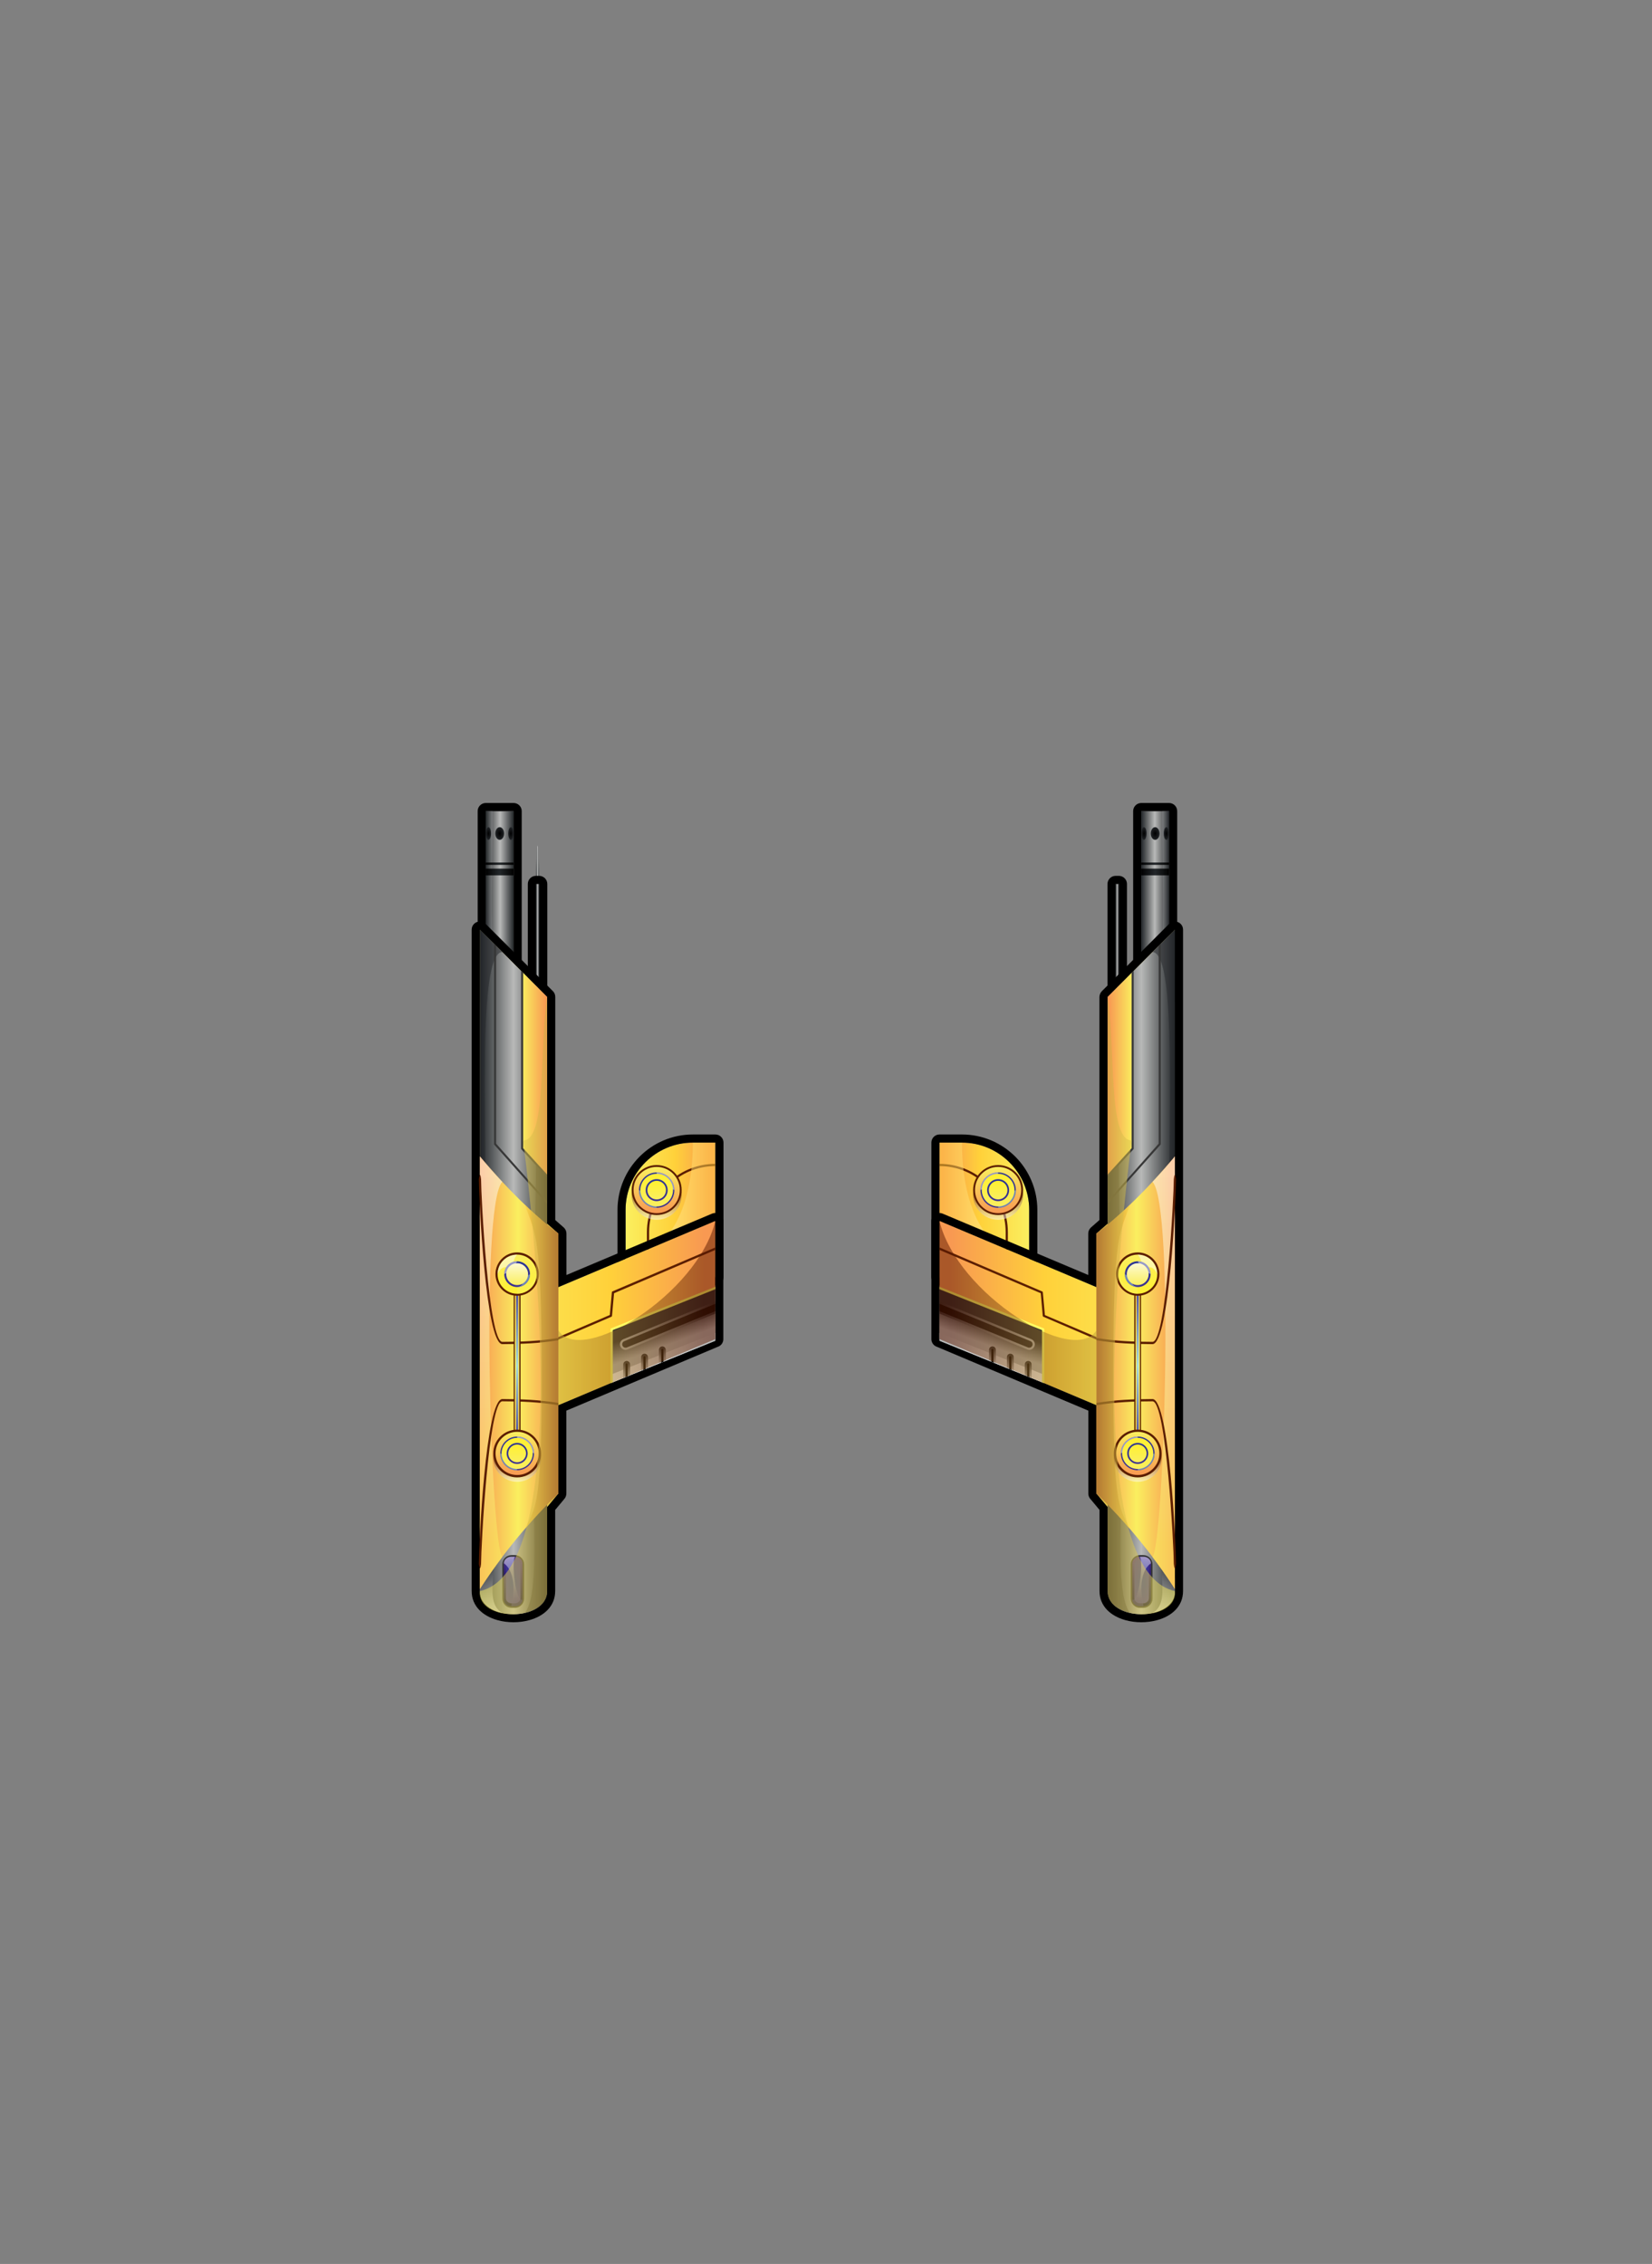 <svg width="270" height="370" viewBox="0 0 270 370" fill="none" xmlns="http://www.w3.org/2000/svg">
<rect x="0" y="0" width="270" height="370" fill="#808080" stroke="none"/>
<g clip-path="url(#clip0)">
<g clip-path="url(#clip1)">
<path fill-rule="evenodd" clip-rule="evenodd" d="M79.399 132.563C80.908 132.563 82.417 132.563 83.94 132.563C83.94 142.684 83.94 152.804 83.94 162.925C82.431 162.925 80.922 162.925 79.399 162.925C79.399 152.804 79.399 142.684 79.399 132.563Z" fill="url(#paint0_linear)"/>
<path fill-rule="evenodd" clip-rule="evenodd" d="M79.399 131.234H83.94C84.674 131.234 85.269 131.829 85.269 132.563V162.925C85.269 163.658 84.674 164.254 83.94 164.254H79.399C78.665 164.254 78.07 163.658 78.07 162.925V132.563C78.07 131.829 78.665 131.234 79.399 131.234ZM79.399 132.563C80.908 132.563 82.417 132.563 83.94 132.563C83.94 142.684 83.94 152.804 83.94 162.925C82.431 162.925 80.922 162.925 79.399 162.925C79.399 152.804 79.399 142.684 79.399 132.563Z" fill="black"/>
<path opacity="0.5" fill-rule="evenodd" clip-rule="evenodd" d="M79.399 132.563C80.908 132.563 78.984 132.563 80.493 132.563C80.493 142.684 79.731 162.371 81.988 162.925C80.479 162.925 80.908 162.925 79.399 162.925C79.399 152.804 79.399 142.684 79.399 132.563Z" fill="url(#paint1_linear)"/>
<path d="M87.858 181.117C88.064 181.117 88.232 171.509 88.232 159.657C88.232 147.806 88.064 138.198 87.858 138.198C87.651 138.198 87.484 147.806 87.484 159.657C87.484 171.509 87.651 181.117 87.858 181.117Z" fill="url(#paint2_linear)"/>
<path fill-rule="evenodd" clip-rule="evenodd" d="M87.595 143.141H88.121C88.855 143.141 89.45 143.736 89.45 144.47V174.831C89.45 175.565 88.855 176.16 88.121 176.16H87.595C86.861 176.16 86.266 175.565 86.266 174.831V144.47C86.266 143.736 86.861 143.141 87.595 143.141ZM87.595 144.47C87.775 144.47 87.941 144.47 88.121 144.47C88.121 154.59 88.121 164.711 88.121 174.831C87.941 174.831 87.775 174.831 87.595 174.831C87.595 164.711 87.595 154.59 87.595 144.47Z" fill="black"/>
<path fill-rule="evenodd" clip-rule="evenodd" d="M81.669 135.18C82.071 135.18 82.389 135.651 82.389 136.218C82.389 136.8 82.071 137.257 81.669 137.257C81.268 137.257 80.949 136.786 80.949 136.218C80.949 135.651 81.268 135.18 81.669 135.18Z" fill="url(#paint3_radial)"/>
<path fill-rule="evenodd" clip-rule="evenodd" d="M83.497 135.18C83.732 135.18 83.926 135.651 83.926 136.218C83.926 136.8 83.732 137.257 83.497 137.257C83.261 137.257 83.068 136.786 83.068 136.218C83.068 135.651 83.261 135.18 83.497 135.18Z" fill="url(#paint4_radial)"/>
<path fill-rule="evenodd" clip-rule="evenodd" d="M79.828 135.18C80.063 135.18 80.257 135.651 80.257 136.218C80.257 136.8 80.063 137.257 79.828 137.257C79.593 137.257 79.399 136.786 79.399 136.218C79.399 135.651 79.593 135.18 79.828 135.18Z" fill="url(#paint5_radial)"/>
<path d="M83.94 140.967H79.399V141.341H83.94V140.967Z" fill="url(#paint6_linear)"/>
<path d="M83.94 141.964H79.399V143.057H83.94V141.964Z" fill="url(#paint7_linear)"/>
<path fill-rule="evenodd" clip-rule="evenodd" d="M116.904 186.738C115.686 186.738 114.467 186.738 113.235 186.738C107.185 186.738 102.243 191.68 102.243 197.73C102.243 201.399 102.243 205.054 102.243 208.723C107.13 208.723 112.017 208.723 116.904 208.723C116.904 201.399 116.904 194.062 116.904 186.738Z" fill="url(#paint8_linear)"/>
<path fill-rule="evenodd" clip-rule="evenodd" d="M116.904 186.738C115.686 186.738 114.467 186.738 113.235 186.738C107.185 186.738 102.242 191.68 102.242 197.73C102.242 201.399 102.242 205.054 102.242 208.723C107.13 208.723 112.017 208.723 116.904 208.723C116.904 201.399 116.904 194.062 116.904 186.738ZM113.249 185.409H116.918C117.652 185.409 118.247 186.004 118.247 186.738V208.723C118.247 209.457 117.652 210.052 116.918 210.052H102.256C101.523 210.052 100.927 209.457 100.927 208.723V197.73C100.927 194.338 102.312 191.251 104.541 189.022C106.77 186.793 109.843 185.409 113.249 185.409Z" fill="black"/>
<path fill-rule="evenodd" clip-rule="evenodd" d="M116.904 190.213V190.573C110.951 190.573 106.091 195.432 106.091 201.385V205.248C106.091 205.345 106.008 205.428 105.911 205.428C105.815 205.428 105.731 205.345 105.731 205.248V201.385C105.731 195.238 110.757 190.213 116.904 190.213Z" fill="#5B1E00"/>
<path opacity="0.5" fill-rule="evenodd" clip-rule="evenodd" d="M116.904 186.738C115.686 186.738 114.467 186.738 113.235 186.738C113.235 199.558 107.739 205.58 102.242 205.58C102.242 206.633 102.242 207.671 102.242 208.723C107.13 208.723 112.017 208.723 116.904 208.723C116.904 201.399 116.904 194.062 116.904 186.738Z" fill="url(#paint9_linear)"/>
<path fill-rule="evenodd" clip-rule="evenodd" d="M78.43 151.932C82.098 155.601 85.753 159.256 89.422 162.925C89.422 175.274 89.422 187.638 89.422 199.987C90.031 200.527 90.641 201.067 91.25 201.593C91.25 204.514 91.25 207.435 91.25 210.357C99.806 206.757 108.348 203.144 116.904 199.544C116.904 205.982 116.904 212.406 116.904 218.844C108.348 222.443 99.806 226.057 91.25 229.656C91.25 234.474 91.25 239.278 91.25 244.096C90.641 244.83 90.031 245.564 89.422 246.298C89.422 250.866 89.422 255.435 89.422 260.018C89.422 265.071 78.43 265.071 78.43 260.018C78.43 223.994 78.43 187.956 78.43 151.932Z" fill="url(#paint10_linear)"/>
<path fill-rule="evenodd" clip-rule="evenodd" d="M79.371 150.991L90.364 161.983C90.627 162.246 90.751 162.579 90.751 162.925V199.392L92.136 200.61C92.427 200.873 92.579 201.233 92.579 201.607V208.377L116.392 198.339C117.07 198.063 117.846 198.367 118.122 199.046C118.192 199.212 118.219 199.392 118.219 199.558V218.857C118.219 219.453 117.832 219.951 117.292 220.117L92.565 230.542V244.096C92.565 244.456 92.413 244.789 92.177 245.038L90.738 246.768V260.018C90.738 262.537 88.882 264.13 86.515 264.78C85.684 265.016 84.798 265.126 83.912 265.126C83.04 265.126 82.14 265.016 81.309 264.78C78.942 264.116 77.087 262.537 77.087 260.018V151.932C77.087 151.198 77.682 150.603 78.416 150.603C78.803 150.603 79.136 150.755 79.371 150.991ZM78.43 151.932C82.099 155.601 85.754 159.256 89.422 162.925C89.422 175.274 89.422 187.638 89.422 199.987C90.031 200.527 90.641 201.067 91.25 201.593C91.25 204.514 91.25 207.435 91.25 210.357C99.806 206.757 108.348 203.144 116.904 199.544C116.904 205.982 116.904 212.406 116.904 218.844C108.348 222.443 99.806 226.057 91.25 229.656C91.25 234.474 91.25 239.278 91.25 244.096C90.641 244.83 90.031 245.564 89.422 246.298C89.422 250.866 89.422 255.435 89.422 260.018C89.422 265.071 78.43 265.071 78.43 260.018C78.43 223.994 78.43 187.956 78.43 151.932Z" fill="black"/>
<path fill-rule="evenodd" clip-rule="evenodd" d="M78.43 151.932C82.098 155.601 85.753 159.256 89.422 162.925C89.422 175.274 89.422 191.306 89.422 203.656L78.43 189.008V151.932ZM89.422 242.643C89.422 247.211 89.422 255.449 89.422 260.018C89.422 265.071 78.43 265.071 78.43 260.018V259.685L89.422 242.643Z" fill="url(#paint11_linear)"/>
<path opacity="0.5" fill-rule="evenodd" clip-rule="evenodd" d="M80.686 255.587C80.686 258.786 79.717 262.233 82.098 263.617C80.077 263.174 78.43 261.97 78.43 260.018C78.43 259.907 78.43 257.969 78.43 257.858C79.662 255.961 79.454 257.484 80.686 255.587Z" fill="url(#paint12_linear)"/>
<path opacity="0.5" fill-rule="evenodd" clip-rule="evenodd" d="M78.43 151.932C79.648 153.15 80.866 154.369 82.098 155.601C78.43 155.601 79.329 179.095 79.329 191.86L78.43 189.008C78.43 176.645 78.43 164.281 78.43 151.932Z" fill="url(#paint13_linear)"/>
<path opacity="0.5" fill-rule="evenodd" clip-rule="evenodd" d="M85.767 159.256C86.986 160.474 88.204 161.693 89.436 162.925C89.436 175.274 89.436 191.306 89.436 203.656C88.785 202.784 88.135 201.925 87.484 201.053C87.332 197.564 88.689 165.666 85.767 159.256ZM85.767 263.617C87.83 261.098 87.276 251.655 87.276 246.561C88.495 244.664 88.204 244.539 89.422 242.643C89.422 247.211 89.422 255.449 89.422 260.018C89.422 261.97 87.789 263.174 85.767 263.617Z" fill="#373737"/>
<path fill-rule="evenodd" clip-rule="evenodd" d="M78.43 188.994C82.708 194.089 86.986 198.339 91.25 201.593C91.25 215.756 91.25 229.933 91.25 244.096C86.75 248.416 82.458 253.524 78.43 259.672C78.43 236.122 78.43 212.558 78.43 188.994Z" fill="url(#paint14_linear)"/>
<path opacity="0.5" fill-rule="evenodd" clip-rule="evenodd" d="M78.43 188.994C79.648 190.448 80.866 191.832 82.098 193.148C78.43 196.789 80.271 252.68 82.098 254.466C80.852 256.113 79.634 257.858 78.43 259.672C78.43 236.122 78.43 212.558 78.43 188.994Z" fill="url(#paint15_linear)"/>
<path opacity="0.5" fill-rule="evenodd" clip-rule="evenodd" d="M85.767 196.872C87.595 198.616 89.436 200.195 91.264 201.593C91.264 215.756 91.264 229.933 91.264 244.096C89.395 245.882 87.567 247.82 85.767 249.911C87.623 246.242 88.55 245.979 88.522 224.105C88.481 202.216 87.581 201.828 85.767 196.872Z" fill="url(#paint16_linear)"/>
<path fill-rule="evenodd" clip-rule="evenodd" d="M91.264 229.282V229.656C88.135 229.144 85.255 229.019 82.099 229.019C79.842 229.019 78.624 252.888 78.624 255.587C78.624 255.684 78.54 256.293 78.444 256.293C78.347 256.293 78.263 255.684 78.263 255.587C78.263 252.68 79.357 228.646 82.112 228.646C85.269 228.659 88.107 228.77 91.264 229.282Z" fill="#5B1E00"/>
<path fill-rule="evenodd" clip-rule="evenodd" d="M91.264 219.037V218.663C88.135 219.176 85.255 219.3 82.099 219.3C79.842 219.3 78.624 195.432 78.624 192.732C78.624 192.635 78.54 192.026 78.444 192.026C78.347 192.026 78.263 192.635 78.263 192.732C78.263 195.64 79.357 219.674 82.112 219.674C85.269 219.66 88.107 219.55 91.264 219.037Z" fill="#5B1E00"/>
<path fill-rule="evenodd" clip-rule="evenodd" d="M83.968 208.225C83.968 207.92 84.217 207.671 84.521 207.671C84.826 207.671 85.075 207.92 85.075 208.225V237.534C85.075 237.839 84.826 238.088 84.521 238.088C84.217 238.088 83.968 237.839 83.968 237.534V208.225Z" fill="#5B1E00"/>
<path fill-rule="evenodd" clip-rule="evenodd" d="M84.148 208.225C84.148 208.017 84.314 207.865 84.507 207.865C84.715 207.865 84.868 208.031 84.868 208.225V237.534C84.868 237.742 84.701 237.894 84.507 237.894C84.3 237.894 84.148 237.728 84.148 237.534V208.225Z" fill="url(#paint17_linear)"/>
<path fill-rule="evenodd" clip-rule="evenodd" d="M84.341 208.225C84.341 208.128 84.424 208.045 84.521 208.045C84.618 208.045 84.701 208.128 84.701 208.225V237.534C84.701 237.631 84.618 237.714 84.521 237.714C84.424 237.714 84.341 237.631 84.341 237.534V208.225Z" fill="url(#paint18_linear)"/>
<path opacity="0.5" fill-rule="evenodd" clip-rule="evenodd" d="M84.521 234.364C82.362 234.364 80.617 236.108 80.617 238.268C80.617 240.428 82.362 242.172 84.521 242.172C86.681 242.172 88.425 240.428 88.425 238.268C88.425 236.108 86.667 234.364 84.521 234.364Z" fill="url(#paint19_linear)"/>
<path fill-rule="evenodd" clip-rule="evenodd" d="M84.521 233.644C82.362 233.644 80.617 235.388 80.617 237.548C80.617 239.708 82.362 241.452 84.521 241.452C86.681 241.452 88.425 239.708 88.425 237.548C88.425 235.388 86.667 233.644 84.521 233.644Z" fill="#5B1E00"/>
<path fill-rule="evenodd" clip-rule="evenodd" d="M84.521 234.004C82.569 234.004 80.991 235.582 80.991 237.534C80.991 239.486 82.569 241.064 84.521 241.064C86.474 241.064 88.052 239.486 88.052 237.534C88.052 235.582 86.474 234.004 84.521 234.004Z" fill="url(#paint20_linear)"/>
<path fill-rule="evenodd" clip-rule="evenodd" d="M84.521 234.779C82.998 234.779 81.766 236.011 81.766 237.534C81.766 239.057 82.998 240.289 84.521 240.289C86.044 240.289 87.276 239.057 87.276 237.534C87.276 236.011 86.044 234.779 84.521 234.779Z" fill="url(#paint21_linear)"/>
<path opacity="0.5" fill-rule="evenodd" clip-rule="evenodd" d="M84.521 234.779C84.687 236.26 83.206 238.295 81.766 237.534C81.766 239.057 82.998 240.289 84.521 240.289C84.092 238.475 85.989 236.648 87.276 237.534C87.276 236.011 86.044 234.779 84.521 234.779Z" fill="url(#paint22_linear)"/>
<path fill-rule="evenodd" clip-rule="evenodd" d="M84.521 234.987C83.109 234.987 81.974 236.136 81.974 237.534C81.974 238.932 83.123 240.081 84.521 240.081C85.933 240.081 87.069 238.932 87.069 237.534C87.069 236.136 85.933 234.987 84.521 234.987Z" fill="url(#paint23_linear)"/>
<path fill-rule="evenodd" clip-rule="evenodd" d="M84.521 235.817C83.58 235.817 82.805 236.592 82.805 237.534C82.805 238.489 83.58 239.251 84.521 239.251C85.477 239.251 86.238 238.475 86.238 237.534C86.238 236.592 85.463 235.817 84.521 235.817Z" fill="url(#paint24_linear)"/>
<path fill-rule="evenodd" clip-rule="evenodd" d="M84.521 236.08C83.718 236.08 83.067 236.731 83.067 237.534C83.067 238.337 83.718 238.988 84.521 238.988C85.324 238.988 85.975 238.337 85.975 237.534C85.975 236.731 85.324 236.08 84.521 236.08Z" fill="url(#paint25_linear)"/>
<path fill-rule="evenodd" clip-rule="evenodd" d="M84.521 204.68C86.473 204.68 88.065 206.272 88.065 208.225C88.065 210.177 86.473 211.769 84.521 211.769C82.569 211.769 80.977 210.177 80.977 208.225C80.977 206.272 82.569 204.68 84.521 204.68Z" fill="#5B1E00"/>
<path fill-rule="evenodd" clip-rule="evenodd" d="M84.521 205.04C86.279 205.04 87.719 206.466 87.719 208.238C87.719 209.997 86.293 211.437 84.521 211.437C82.763 211.437 81.323 210.011 81.323 208.238C81.323 206.466 82.763 205.04 84.521 205.04Z" fill="url(#paint26_linear)"/>
<path opacity="0.5" fill-rule="evenodd" clip-rule="evenodd" d="M84.521 205.04C82.403 207.325 86.418 212.433 87.719 208.238C87.719 209.997 86.293 211.437 84.521 211.437C84.743 207.103 82.264 205.982 81.323 208.238C81.323 206.466 82.763 205.04 84.521 205.04Z" fill="url(#paint27_linear)"/>
<path fill-rule="evenodd" clip-rule="evenodd" d="M84.521 206.134C85.684 206.134 86.626 207.075 86.626 208.238C86.626 209.401 85.684 210.343 84.521 210.343C83.358 210.343 82.417 209.401 82.417 208.238C82.417 207.075 83.358 206.134 84.521 206.134Z" fill="url(#paint28_linear)"/>
<path opacity="0.5" fill-rule="evenodd" clip-rule="evenodd" d="M84.521 206.134C83.206 208.197 85.047 209.291 86.626 208.238C86.626 209.401 85.684 210.343 84.521 210.343C86.986 209.872 83.538 207.325 82.417 208.238C82.417 207.075 83.358 206.134 84.521 206.134Z" fill="url(#paint29_linear)"/>
<path fill-rule="evenodd" clip-rule="evenodd" d="M84.521 206.452C85.504 206.452 86.307 207.255 86.307 208.238C86.307 209.221 85.504 210.024 84.521 210.024C83.538 210.024 82.735 209.221 82.735 208.238C82.735 207.242 83.538 206.452 84.521 206.452Z" fill="url(#paint30_linear)"/>
<path fill-rule="evenodd" clip-rule="evenodd" d="M99.972 217.265L116.904 210.509V219.12L99.972 225.987V217.265Z" fill="url(#paint31_linear)"/>
<path fill-rule="evenodd" clip-rule="evenodd" d="M99.972 224.603L116.904 217.847V219.12L99.972 225.987V224.603Z" fill="url(#paint32_linear)"/>
<path fill-rule="evenodd" clip-rule="evenodd" d="M116.904 210.301V210.703L100.152 217.39V225.904L99.778 226.057V217.251C99.778 217.182 99.82 217.113 99.889 217.085L116.904 210.301Z" fill="#FFFF61"/>
<path fill-rule="evenodd" clip-rule="evenodd" d="M116.904 212.669V214.676L102.589 220.546C102.118 220.74 101.592 220.519 101.398 220.048C101.204 219.577 101.426 219.051 101.896 218.857L116.904 212.669Z" fill="url(#paint33_linear)"/>
<path fill-rule="evenodd" clip-rule="evenodd" d="M116.904 213.084V214.289L102.45 220.214C102.173 220.325 101.855 220.2 101.73 219.91C101.619 219.633 101.744 219.314 102.035 219.19L116.904 213.084Z" fill="url(#paint34_linear)"/>
<path fill-rule="evenodd" clip-rule="evenodd" d="M102.962 224.783L101.869 225.226V222.983C101.869 222.679 102.118 222.429 102.422 222.429C102.727 222.429 102.976 222.679 102.976 222.983V224.783H102.962Z" fill="url(#paint35_linear)"/>
<path fill-rule="evenodd" clip-rule="evenodd" d="M102.588 224.921L102.229 225.074V222.983C102.229 222.886 102.312 222.803 102.408 222.803C102.505 222.803 102.588 222.886 102.588 222.983V224.921Z" fill="black"/>
<path fill-rule="evenodd" clip-rule="evenodd" d="M105.884 223.592L104.79 224.035V221.792C104.79 221.488 105.039 221.239 105.344 221.239C105.648 221.239 105.897 221.488 105.897 221.792V223.592H105.884Z" fill="url(#paint36_linear)"/>
<path fill-rule="evenodd" clip-rule="evenodd" d="M105.51 223.745L105.15 223.897V221.806C105.15 221.709 105.233 221.626 105.33 221.626C105.427 221.626 105.51 221.709 105.51 221.806V223.745Z" fill="black"/>
<path fill-rule="evenodd" clip-rule="evenodd" d="M108.791 222.402L107.697 222.845V220.602C107.697 220.297 107.947 220.048 108.251 220.048C108.556 220.048 108.805 220.297 108.805 220.602V222.402H108.791Z" fill="url(#paint37_linear)"/>
<path fill-rule="evenodd" clip-rule="evenodd" d="M108.431 222.554L108.071 222.706V220.616C108.071 220.519 108.154 220.436 108.251 220.436C108.348 220.436 108.431 220.519 108.431 220.616V222.554Z" fill="black"/>
<path fill-rule="evenodd" clip-rule="evenodd" d="M85.338 158.84L89.422 162.925V192.192L85.338 187.721V158.84Z" fill="url(#paint38_linear)"/>
<path fill-rule="evenodd" clip-rule="evenodd" d="M89.422 191.957V192.414L85.213 187.831C85.186 187.804 85.172 187.762 85.172 187.721V158.647L85.504 158.993V187.651L89.422 191.957Z" fill="#373737"/>
<path fill-rule="evenodd" clip-rule="evenodd" d="M89.422 196.304V196.761L80.783 187.084C80.755 187.056 80.742 187.014 80.742 186.973V154.23L81.074 154.563V186.904L89.422 196.304Z" fill="#373737"/>
<path fill-rule="evenodd" clip-rule="evenodd" d="M83.621 254.148H84.134C84.978 254.148 85.657 254.826 85.657 255.67V261.25C85.657 262.081 84.978 262.773 84.134 262.773H83.621C82.777 262.773 82.099 262.094 82.099 261.25V255.67C82.099 254.826 82.777 254.148 83.621 254.148Z" fill="#353535"/>
<path fill-rule="evenodd" clip-rule="evenodd" d="M83.566 254.424H84.175C84.84 254.424 85.394 254.909 85.394 255.504V261.416C85.394 262.011 84.853 262.496 84.175 262.496H83.566C82.901 262.496 82.348 262.011 82.348 261.416V255.504C82.348 254.909 82.901 254.424 83.566 254.424Z" fill="url(#paint39_linear)"/>
<path fill-rule="evenodd" clip-rule="evenodd" d="M83.635 254.84H84.106C84.632 254.84 85.061 255.214 85.061 255.684V261.195C85.061 261.651 84.632 262.039 84.106 262.039H83.635C83.109 262.039 82.68 261.665 82.68 261.195V255.684C82.68 255.227 83.109 254.84 83.635 254.84Z" fill="url(#paint40_radial)"/>
<path opacity="0.5" fill-rule="evenodd" clip-rule="evenodd" d="M83.566 254.424C83.774 254.424 83.968 254.424 84.175 254.424C83.538 255.214 84.3 262.025 85.394 261.416C85.394 262.011 84.853 262.496 84.175 262.496C83.968 262.496 83.774 262.496 83.566 262.496C84.701 257.193 82.68 255.698 82.348 255.504C82.348 254.909 82.901 254.424 83.566 254.424Z" fill="url(#paint41_linear)"/>
<path fill-rule="evenodd" clip-rule="evenodd" d="M116.904 203.877V204.279L100.36 211.353L100.027 215.05C100.027 215.119 99.972 215.175 99.916 215.202L91.25 218.927V218.525L99.667 214.912L100 211.215C100 211.146 100.041 211.077 100.11 211.049L116.904 203.877Z" fill="#5B1E00"/>
<path opacity="0.5" fill-rule="evenodd" clip-rule="evenodd" d="M107.324 191.182C105.067 191.182 103.239 193.009 103.239 195.266C103.239 197.523 105.067 199.35 107.324 199.35C109.58 199.35 111.408 197.523 111.408 195.266C111.422 193.009 109.58 191.182 107.324 191.182Z" fill="url(#paint42_linear)"/>
<path fill-rule="evenodd" clip-rule="evenodd" d="M107.324 190.406C105.067 190.406 103.239 192.234 103.239 194.491C103.239 196.747 105.067 198.575 107.324 198.575C109.58 198.575 111.408 196.747 111.408 194.491C111.422 192.248 109.58 190.406 107.324 190.406Z" fill="#5B1E00"/>
<path fill-rule="evenodd" clip-rule="evenodd" d="M107.324 190.711C105.233 190.711 103.544 192.4 103.544 194.491C103.544 196.581 105.233 198.27 107.324 198.27C109.414 198.27 111.103 196.581 111.103 194.491C111.117 192.414 109.414 190.711 107.324 190.711Z" fill="url(#paint43_linear)"/>
<path fill-rule="evenodd" clip-rule="evenodd" d="M107.323 191.611C105.731 191.611 104.43 192.912 104.43 194.505C104.43 196.097 105.731 197.398 107.323 197.398C108.916 197.398 110.217 196.11 110.217 194.505C110.217 192.912 108.929 191.611 107.323 191.611Z" fill="url(#paint44_linear)"/>
<path opacity="0.5" fill-rule="evenodd" clip-rule="evenodd" d="M107.323 191.611C107.503 193.162 105.939 195.294 104.43 194.505C104.43 196.097 105.731 197.398 107.323 197.398C106.88 195.487 108.86 193.577 110.217 194.505C110.217 192.912 108.929 191.611 107.323 191.611Z" fill="url(#paint45_linear)"/>
<path fill-rule="evenodd" clip-rule="evenodd" d="M107.324 191.833C105.842 191.833 104.652 193.037 104.652 194.505C104.652 195.986 105.856 197.177 107.324 197.177C108.805 197.177 109.996 195.972 109.996 194.505C110.01 193.023 108.805 191.833 107.324 191.833Z" fill="url(#paint46_linear)"/>
<path d="M107.323 196.304C108.318 196.304 109.123 195.499 109.123 194.505C109.123 193.511 108.318 192.705 107.323 192.705C106.329 192.705 105.524 193.511 105.524 194.505C105.524 195.499 106.329 196.304 107.323 196.304Z" fill="url(#paint47_linear)"/>
<path fill-rule="evenodd" clip-rule="evenodd" d="M107.324 192.982C106.479 192.982 105.801 193.66 105.801 194.504C105.801 195.349 106.479 196.027 107.324 196.027C108.168 196.027 108.847 195.349 108.847 194.504C108.86 193.66 108.168 192.982 107.324 192.982Z" fill="url(#paint48_linear)"/>
<path opacity="0.5" fill-rule="evenodd" clip-rule="evenodd" d="M85.504 186.378C89.422 186.433 88.121 170.747 89.422 162.925C89.422 175.274 89.422 187.637 89.422 199.987C90.031 200.527 90.641 201.067 91.25 201.593C91.25 204.514 91.25 214.469 91.25 217.404C94.919 223.371 114.066 211.437 116.904 199.558C116.904 205.996 116.904 212.42 116.904 218.857C108.348 222.457 99.806 226.07 91.25 229.67C91.25 234.488 91.25 239.292 91.25 244.11C90.641 244.844 90.031 245.578 89.422 246.311C89.422 250.88 89.422 255.449 89.422 260.032C89.422 265.085 77.945 265.071 78.43 260.032C89.422 257.636 90.488 226.721 85.504 186.378Z" fill="url(#paint49_linear)"/>
<path fill-rule="evenodd" clip-rule="evenodd" d="M191.07 132.563C189.561 132.563 188.052 132.563 186.529 132.563C186.529 142.684 186.529 152.804 186.529 162.925C188.038 162.925 189.547 162.925 191.07 162.925C191.07 152.804 191.07 142.684 191.07 132.563Z" fill="url(#paint50_linear)"/>
<path fill-rule="evenodd" clip-rule="evenodd" d="M191.07 132.563C189.561 132.563 188.052 132.563 186.529 132.563C186.529 142.684 186.529 152.804 186.529 162.925C188.038 162.925 189.547 162.925 191.07 162.925C191.07 152.804 191.07 142.684 191.07 132.563ZM186.529 131.234H191.07C191.804 131.234 192.399 131.829 192.399 132.563V162.925C192.399 163.658 191.804 164.254 191.07 164.254H186.529C185.795 164.254 185.2 163.658 185.2 162.925V132.563C185.2 131.829 185.795 131.234 186.529 131.234Z" fill="black"/>
<path opacity="0.5" fill-rule="evenodd" clip-rule="evenodd" d="M191.07 132.563C189.561 132.563 191.485 132.563 189.976 132.563C189.976 142.684 190.738 162.371 188.481 162.925C189.99 162.925 189.561 162.925 191.07 162.925C191.07 152.804 191.07 142.684 191.07 132.563Z" fill="url(#paint51_linear)"/>
<path fill-rule="evenodd" clip-rule="evenodd" d="M182.86 144.47C182.68 144.47 182.514 144.47 182.334 144.47C182.334 154.59 182.334 164.711 182.334 174.831C182.514 174.831 182.68 174.831 182.86 174.831C182.86 164.711 182.86 154.59 182.86 144.47Z" fill="url(#paint52_linear)"/>
<path fill-rule="evenodd" clip-rule="evenodd" d="M182.334 143.141H182.86C183.594 143.141 184.189 143.736 184.189 144.47V174.831C184.189 175.565 183.594 176.16 182.86 176.16H182.334C181.6 176.16 181.005 175.565 181.005 174.831V144.47C181.019 143.736 181.6 143.141 182.334 143.141ZM182.86 144.47C182.68 144.47 182.514 144.47 182.334 144.47C182.334 154.59 182.334 164.711 182.334 174.831C182.514 174.831 182.68 174.831 182.86 174.831C182.86 164.711 182.86 154.59 182.86 144.47Z" fill="black"/>
<path fill-rule="evenodd" clip-rule="evenodd" d="M188.8 135.18C188.398 135.18 188.08 135.651 188.08 136.218C188.08 136.8 188.398 137.257 188.8 137.257C189.201 137.257 189.52 136.786 189.52 136.218C189.506 135.651 189.187 135.18 188.8 135.18Z" fill="url(#paint53_radial)"/>
<path fill-rule="evenodd" clip-rule="evenodd" d="M186.958 135.18C186.723 135.18 186.529 135.651 186.529 136.218C186.529 136.8 186.723 137.257 186.958 137.257C187.194 137.257 187.388 136.786 187.388 136.218C187.401 135.651 187.208 135.18 186.958 135.18Z" fill="url(#paint54_radial)"/>
<path fill-rule="evenodd" clip-rule="evenodd" d="M190.627 135.18C190.392 135.18 190.198 135.651 190.198 136.218C190.198 136.8 190.392 137.257 190.627 137.257C190.863 137.257 191.056 136.786 191.056 136.218C191.07 135.651 190.863 135.18 190.627 135.18Z" fill="url(#paint55_radial)"/>
<path d="M191.07 140.967H186.529V141.341H191.07V140.967Z" fill="url(#paint56_linear)"/>
<path d="M191.07 141.964H186.529V143.057H191.07V141.964Z" fill="url(#paint57_linear)"/>
<path fill-rule="evenodd" clip-rule="evenodd" d="M153.551 186.738C154.769 186.738 155.988 186.738 157.22 186.738C163.27 186.738 168.213 191.68 168.213 197.73C168.213 201.399 168.213 205.054 168.213 208.723C163.326 208.723 158.438 208.723 153.551 208.723C153.551 201.399 153.551 194.062 153.551 186.738Z" fill="url(#paint58_linear)"/>
<path fill-rule="evenodd" clip-rule="evenodd" d="M153.551 185.409H157.22C160.612 185.409 163.699 186.793 165.928 189.022C168.157 191.251 169.542 194.338 169.542 197.73V208.723C169.542 209.457 168.946 210.052 168.213 210.052H153.551C152.817 210.052 152.222 209.457 152.222 208.723V186.738C152.222 186.004 152.817 185.409 153.551 185.409ZM153.551 186.738C154.769 186.738 155.988 186.738 157.22 186.738C163.27 186.738 168.213 191.68 168.213 197.73C168.213 201.399 168.213 205.054 168.213 208.723C163.325 208.723 158.438 208.723 153.551 208.723C153.551 201.399 153.551 194.062 153.551 186.738Z" fill="black"/>
<path fill-rule="evenodd" clip-rule="evenodd" d="M153.551 190.213V190.573C159.504 190.573 164.364 195.432 164.364 201.385V205.248C164.364 205.345 164.447 205.428 164.544 205.428C164.641 205.428 164.724 205.345 164.724 205.248V201.385C164.724 195.238 159.712 190.213 153.551 190.213Z" fill="#5B1E00"/>
<path opacity="0.5" fill-rule="evenodd" clip-rule="evenodd" d="M153.551 186.738C154.769 186.738 155.988 186.738 157.22 186.738C157.22 199.558 162.716 205.58 168.213 205.58C168.213 206.633 168.213 207.671 168.213 208.723C163.326 208.723 158.438 208.723 153.551 208.723C153.551 201.399 153.551 194.062 153.551 186.738Z" fill="url(#paint59_linear)"/>
<path fill-rule="evenodd" clip-rule="evenodd" d="M192.026 151.932C188.357 155.601 184.702 159.256 181.033 162.925C181.033 175.274 181.033 187.638 181.033 199.987C180.424 200.527 179.815 201.067 179.205 201.593C179.205 204.514 179.205 207.435 179.205 210.357C170.649 206.757 162.107 203.144 153.551 199.544C153.551 205.982 153.551 212.406 153.551 218.844C162.107 222.443 170.649 226.057 179.205 229.656C179.205 234.474 179.205 239.278 179.205 244.096C179.815 244.83 180.424 245.564 181.033 246.298C181.033 250.866 181.033 255.435 181.033 260.018C181.033 265.071 192.026 265.071 192.026 260.018C192.026 223.994 192.026 187.956 192.026 151.932Z" fill="url(#paint60_linear)"/>
<path fill-rule="evenodd" clip-rule="evenodd" d="M192.026 151.932C188.357 155.601 184.702 159.256 181.033 162.925C181.033 175.274 181.033 187.638 181.033 199.987C180.424 200.527 179.814 201.067 179.205 201.593C179.205 204.514 179.205 207.435 179.205 210.357C170.649 206.757 162.107 203.144 153.551 199.544C153.551 205.982 153.551 212.406 153.551 218.844C162.107 222.443 170.649 226.057 179.205 229.656C179.205 234.474 179.205 239.278 179.205 244.096C179.814 244.83 180.424 245.564 181.033 246.298C181.033 250.866 181.033 255.435 181.033 260.018C181.033 265.071 192.026 265.071 192.026 260.018C192.026 223.994 192.026 187.956 192.026 151.932ZM180.091 161.983L191.084 150.991C191.319 150.755 191.652 150.603 192.026 150.603C192.759 150.603 193.355 151.198 193.355 151.932V260.018C193.355 262.537 191.499 264.13 189.132 264.78C188.301 265.016 187.415 265.126 186.529 265.126C185.657 265.126 184.757 265.016 183.926 264.78C181.559 264.116 179.704 262.537 179.704 260.018V246.768L178.264 245.038C178.028 244.802 177.876 244.47 177.876 244.096V230.542L153.15 220.117C152.61 219.951 152.222 219.439 152.222 218.857V199.558C152.222 199.392 152.25 199.212 152.319 199.046C152.596 198.367 153.371 198.063 154.049 198.339L177.862 208.377V201.607C177.862 201.233 178.015 200.873 178.305 200.61L179.69 199.392V162.925C179.704 162.579 179.842 162.246 180.091 161.983Z" fill="black"/>
<path fill-rule="evenodd" clip-rule="evenodd" d="M192.026 151.932C188.357 155.601 184.702 159.256 181.033 162.925C181.033 175.274 181.033 191.306 181.033 203.656L192.026 189.008V151.932ZM181.033 242.643C181.033 247.211 181.033 255.449 181.033 260.018C181.033 265.071 192.026 265.071 192.026 260.018V259.685L181.033 242.643Z" fill="url(#paint61_linear)"/>
<path opacity="0.5" fill-rule="evenodd" clip-rule="evenodd" d="M189.783 255.587C189.783 258.786 190.752 262.233 188.37 263.617C190.392 263.174 192.039 261.97 192.039 260.018C192.039 259.907 192.039 257.969 192.039 257.858C190.807 255.961 191.001 257.484 189.783 255.587Z" fill="url(#paint62_linear)"/>
<path opacity="0.5" fill-rule="evenodd" clip-rule="evenodd" d="M192.025 151.932C190.807 153.15 189.589 154.369 188.357 155.601C192.025 155.601 191.126 179.095 191.126 191.86L192.025 189.008C192.025 176.645 192.025 164.281 192.025 151.932Z" fill="url(#paint63_linear)"/>
<path opacity="0.5" fill-rule="evenodd" clip-rule="evenodd" d="M184.702 159.256C183.483 160.474 182.265 161.693 181.033 162.925C181.033 175.274 181.033 191.306 181.033 203.656C181.684 202.784 182.334 201.925 182.985 201.053C183.123 197.564 181.78 165.666 184.702 159.256ZM184.702 263.617C182.639 261.098 183.193 251.655 183.193 246.561C181.974 244.664 182.265 244.539 181.047 242.643C181.047 247.211 181.047 255.449 181.047 260.018C181.033 261.97 182.68 263.174 184.702 263.617Z" fill="#373737"/>
<path fill-rule="evenodd" clip-rule="evenodd" d="M192.025 188.994C187.747 194.089 183.469 198.339 179.205 201.593C179.205 215.756 179.205 229.933 179.205 244.096C183.705 248.416 187.997 253.524 192.025 259.672C192.025 236.122 192.025 212.558 192.025 188.994Z" fill="url(#paint64_linear)"/>
<path opacity="0.5" fill-rule="evenodd" clip-rule="evenodd" d="M192.025 188.994C190.807 190.448 189.589 191.832 188.357 193.148C192.025 196.789 190.184 252.68 188.357 254.466C189.603 256.113 190.821 257.858 192.025 259.672C192.025 236.122 192.025 212.558 192.025 188.994Z" fill="url(#paint65_linear)"/>
<path opacity="0.5" fill-rule="evenodd" clip-rule="evenodd" d="M184.702 196.872C182.874 198.616 181.033 200.195 179.205 201.593C179.205 215.756 179.205 229.933 179.205 244.096C181.074 245.882 182.902 247.82 184.702 249.911C182.846 246.242 181.919 245.979 181.96 224.105C181.988 202.216 182.888 201.828 184.702 196.872Z" fill="url(#paint66_linear)"/>
<path fill-rule="evenodd" clip-rule="evenodd" d="M179.205 229.282V229.656C182.334 229.144 185.214 229.019 188.37 229.019C190.627 229.019 191.845 252.888 191.845 255.587C191.845 255.684 191.928 256.293 192.025 256.293C192.122 256.293 192.205 255.684 192.205 255.587C192.205 252.68 191.112 228.646 188.357 228.646C185.186 228.659 182.348 228.77 179.205 229.282Z" fill="#5B1E00"/>
<path fill-rule="evenodd" clip-rule="evenodd" d="M179.205 219.037V218.663C182.334 219.176 185.214 219.3 188.37 219.3C190.627 219.3 191.845 195.432 191.845 192.732C191.845 192.635 191.928 192.026 192.025 192.026C192.122 192.026 192.205 192.635 192.205 192.732C192.205 195.64 191.112 219.674 188.357 219.674C185.186 219.66 182.348 219.55 179.205 219.037Z" fill="#5B1E00"/>
<path fill-rule="evenodd" clip-rule="evenodd" d="M186.488 208.225C186.488 207.92 186.238 207.671 185.934 207.671C185.629 207.671 185.38 207.92 185.38 208.225V237.534C185.38 237.839 185.629 238.088 185.934 238.088C186.238 238.088 186.488 237.839 186.488 237.534V208.225Z" fill="#5B1E00"/>
<path fill-rule="evenodd" clip-rule="evenodd" d="M186.308 208.225C186.308 208.017 186.141 207.865 185.948 207.865C185.74 207.865 185.588 208.031 185.588 208.225V237.534C185.588 237.742 185.754 237.894 185.948 237.894C186.155 237.894 186.308 237.728 186.308 237.534V208.225Z" fill="url(#paint67_linear)"/>
<path fill-rule="evenodd" clip-rule="evenodd" d="M186.128 208.225C186.128 208.128 186.045 208.045 185.948 208.045C185.851 208.045 185.768 208.128 185.768 208.225V237.534C185.768 237.631 185.851 237.714 185.948 237.714C186.045 237.714 186.128 237.631 186.128 237.534V208.225Z" fill="url(#paint68_linear)"/>
<path opacity="0.5" fill-rule="evenodd" clip-rule="evenodd" d="M185.948 234.364C188.107 234.364 189.852 236.108 189.852 238.268C189.852 240.428 188.107 242.172 185.948 242.172C183.788 242.172 182.043 240.428 182.043 238.268C182.043 236.108 183.788 234.364 185.948 234.364Z" fill="url(#paint69_linear)"/>
<path fill-rule="evenodd" clip-rule="evenodd" d="M185.948 233.644C188.107 233.644 189.852 235.388 189.852 237.548C189.852 239.708 188.107 241.452 185.948 241.452C183.788 241.452 182.043 239.708 182.043 237.548C182.043 235.388 183.788 233.644 185.948 233.644Z" fill="#5B1E00"/>
<path fill-rule="evenodd" clip-rule="evenodd" d="M185.948 234.004C187.9 234.004 189.478 235.582 189.478 237.534C189.478 239.486 187.9 241.064 185.948 241.064C183.996 241.064 182.417 239.486 182.417 237.534C182.417 235.582 183.996 234.004 185.948 234.004Z" fill="url(#paint70_linear)"/>
<path fill-rule="evenodd" clip-rule="evenodd" d="M185.948 234.779C187.471 234.779 188.703 236.011 188.703 237.534C188.703 239.057 187.471 240.289 185.948 240.289C184.425 240.289 183.192 239.057 183.192 237.534C183.179 236.011 184.425 234.779 185.948 234.779Z" fill="url(#paint71_linear)"/>
<path opacity="0.5" fill-rule="evenodd" clip-rule="evenodd" d="M185.948 234.779C185.781 236.26 187.263 238.295 188.703 237.534C188.703 239.057 187.471 240.289 185.948 240.289C186.377 238.475 184.48 236.648 183.192 237.534C183.179 236.011 184.425 234.779 185.948 234.779Z" fill="url(#paint72_linear)"/>
<path fill-rule="evenodd" clip-rule="evenodd" d="M185.947 234.987C187.36 234.987 188.495 236.136 188.495 237.534C188.495 238.932 187.346 240.081 185.947 240.081C184.535 240.081 183.4 238.932 183.4 237.534C183.4 236.136 184.535 234.987 185.947 234.987Z" fill="url(#paint73_linear)"/>
<path fill-rule="evenodd" clip-rule="evenodd" d="M185.948 235.817C186.889 235.817 187.664 236.592 187.664 237.534C187.664 238.489 186.889 239.251 185.948 239.251C184.992 239.251 184.231 238.475 184.231 237.534C184.217 236.592 184.992 235.817 185.948 235.817Z" fill="url(#paint74_linear)"/>
<path fill-rule="evenodd" clip-rule="evenodd" d="M185.948 236.08C186.751 236.08 187.401 236.731 187.401 237.534C187.401 238.337 186.751 238.988 185.948 238.988C185.145 238.988 184.494 238.337 184.494 237.534C184.48 236.731 185.131 236.08 185.948 236.08Z" fill="url(#paint75_linear)"/>
<path fill-rule="evenodd" clip-rule="evenodd" d="M185.948 204.68C183.995 204.68 182.403 206.272 182.403 208.225C182.403 210.177 183.995 211.769 185.948 211.769C187.9 211.769 189.492 210.177 189.492 208.225C189.492 206.272 187.9 204.68 185.948 204.68Z" fill="#5B1E00"/>
<path fill-rule="evenodd" clip-rule="evenodd" d="M185.948 205.04C184.189 205.04 182.749 206.466 182.749 208.238C182.749 209.997 184.175 211.437 185.948 211.437C187.706 211.437 189.146 210.011 189.146 208.238C189.132 206.466 187.706 205.04 185.948 205.04Z" fill="url(#paint76_linear)"/>
<path opacity="0.5" fill-rule="evenodd" clip-rule="evenodd" d="M185.948 205.04C188.066 207.325 184.051 212.433 182.749 208.238C182.749 209.997 184.175 211.437 185.948 211.437C185.726 207.103 188.204 205.982 189.146 208.238C189.132 206.466 187.706 205.04 185.948 205.04Z" fill="url(#paint77_linear)"/>
<path fill-rule="evenodd" clip-rule="evenodd" d="M185.948 206.134C184.785 206.134 183.843 207.075 183.843 208.238C183.843 209.401 184.785 210.343 185.948 210.343C187.11 210.343 188.052 209.401 188.052 208.238C188.038 207.075 187.097 206.134 185.948 206.134Z" fill="url(#paint78_linear)"/>
<path opacity="0.5" fill-rule="evenodd" clip-rule="evenodd" d="M185.948 206.134C187.263 208.197 185.421 209.291 183.843 208.238C183.843 209.401 184.785 210.343 185.948 210.343C183.483 209.872 186.93 207.325 188.052 208.238C188.038 207.075 187.097 206.134 185.948 206.134Z" fill="url(#paint79_linear)"/>
<path fill-rule="evenodd" clip-rule="evenodd" d="M185.948 206.452C184.965 206.452 184.162 207.255 184.162 208.238C184.162 209.221 184.965 210.024 185.948 210.024C186.931 210.024 187.734 209.221 187.734 208.238C187.72 207.242 186.931 206.452 185.948 206.452Z" fill="url(#paint80_linear)"/>
<path fill-rule="evenodd" clip-rule="evenodd" d="M170.483 217.265L153.551 210.509V219.12L170.483 225.987V217.265Z" fill="url(#paint81_linear)"/>
<path fill-rule="evenodd" clip-rule="evenodd" d="M170.483 224.603L153.551 217.847V219.12L170.483 225.987V224.603Z" fill="url(#paint82_linear)"/>
<path fill-rule="evenodd" clip-rule="evenodd" d="M153.551 210.301V210.703L170.303 217.39V225.904L170.677 226.057V217.251C170.677 217.182 170.635 217.113 170.566 217.085L153.551 210.301Z" fill="#FFFF61"/>
<path fill-rule="evenodd" clip-rule="evenodd" d="M153.551 212.669V214.676L167.867 220.546C168.337 220.74 168.863 220.519 169.057 220.048C169.251 219.577 169.03 219.051 168.559 218.857L153.551 212.669Z" fill="url(#paint83_linear)"/>
<path fill-rule="evenodd" clip-rule="evenodd" d="M153.551 213.084V214.289L168.005 220.214C168.282 220.325 168.6 220.2 168.725 219.91C168.836 219.633 168.711 219.314 168.42 219.19L153.551 213.084Z" fill="url(#paint84_linear)"/>
<path fill-rule="evenodd" clip-rule="evenodd" d="M167.507 224.783L168.6 225.226V222.983C168.6 222.679 168.351 222.429 168.046 222.429C167.742 222.429 167.493 222.679 167.493 222.983V224.783H167.507Z" fill="url(#paint85_linear)"/>
<path fill-rule="evenodd" clip-rule="evenodd" d="M167.867 224.921L168.227 225.074V222.983C168.227 222.886 168.143 222.803 168.047 222.803C167.95 222.803 167.867 222.886 167.867 222.983V224.921Z" fill="black"/>
<path fill-rule="evenodd" clip-rule="evenodd" d="M164.585 223.592L165.679 224.035V221.792C165.679 221.488 165.43 221.239 165.125 221.239C164.821 221.239 164.571 221.488 164.571 221.792V223.592H164.585Z" fill="url(#paint86_linear)"/>
<path fill-rule="evenodd" clip-rule="evenodd" d="M164.945 223.745L165.305 223.897V221.806C165.305 221.709 165.222 221.626 165.125 221.626C165.028 221.626 164.945 221.709 164.945 221.806V223.745Z" fill="black"/>
<path fill-rule="evenodd" clip-rule="evenodd" d="M161.664 222.402L162.758 222.845V220.602C162.758 220.297 162.509 220.048 162.204 220.048C161.899 220.048 161.65 220.297 161.65 220.602V222.402H161.664Z" fill="url(#paint87_linear)"/>
<path fill-rule="evenodd" clip-rule="evenodd" d="M162.024 222.554L162.384 222.706V220.616C162.384 220.519 162.301 220.436 162.204 220.436C162.107 220.436 162.024 220.519 162.024 220.616V222.554Z" fill="black"/>
<path fill-rule="evenodd" clip-rule="evenodd" d="M185.117 158.84L181.033 162.925V192.192L185.117 187.721V158.84Z" fill="url(#paint88_linear)"/>
<path fill-rule="evenodd" clip-rule="evenodd" d="M181.033 191.957V192.414L185.242 187.831C185.269 187.804 185.283 187.762 185.283 187.721V158.647L184.951 158.993V187.651L181.033 191.957Z" fill="#373737"/>
<path fill-rule="evenodd" clip-rule="evenodd" d="M181.033 196.304V196.761L189.672 187.084C189.7 187.056 189.713 187.014 189.713 186.973V154.23L189.381 154.563V186.904L181.033 196.304Z" fill="#373737"/>
<path fill-rule="evenodd" clip-rule="evenodd" d="M186.848 254.148H186.335C185.505 254.148 184.812 254.826 184.812 255.67V261.25C184.812 262.081 185.491 262.773 186.335 262.773H186.848C187.692 262.773 188.37 262.094 188.37 261.25V255.67C188.357 254.826 187.678 254.148 186.848 254.148Z" fill="#353535"/>
<path fill-rule="evenodd" clip-rule="evenodd" d="M186.889 254.424H186.28C185.615 254.424 185.062 254.909 185.062 255.504V261.416C185.062 262.011 185.615 262.496 186.28 262.496H186.889C187.554 262.496 188.107 262.011 188.107 261.416V255.504C188.107 254.909 187.567 254.424 186.889 254.424Z" fill="url(#paint89_linear)"/>
<path fill-rule="evenodd" clip-rule="evenodd" d="M186.82 254.84H186.349C185.823 254.84 185.394 255.214 185.394 255.684V261.195C185.394 261.651 185.823 262.039 186.349 262.039H186.82C187.346 262.039 187.775 261.665 187.775 261.195V255.684C187.775 255.227 187.346 254.84 186.82 254.84Z" fill="url(#paint90_radial)"/>
<path opacity="0.5" fill-rule="evenodd" clip-rule="evenodd" d="M186.889 254.424C186.681 254.424 186.488 254.424 186.28 254.424C186.917 255.214 186.155 262.025 185.062 261.416C185.062 262.011 185.615 262.496 186.28 262.496C186.488 262.496 186.681 262.496 186.889 262.496C185.754 257.193 187.775 255.698 188.107 255.504C188.107 254.909 187.567 254.424 186.889 254.424Z" fill="url(#paint91_linear)"/>
<path fill-rule="evenodd" clip-rule="evenodd" d="M153.551 203.877V204.279L170.096 211.353L170.428 215.05C170.428 215.119 170.483 215.175 170.539 215.202L179.205 218.927V218.525L170.774 214.925L170.442 211.229C170.442 211.16 170.4 211.09 170.331 211.063L153.551 203.877Z" fill="#5B1E00"/>
<path opacity="0.5" fill-rule="evenodd" clip-rule="evenodd" d="M163.132 191.182C165.388 191.182 167.216 193.009 167.216 195.266C167.216 197.523 165.388 199.35 163.132 199.35C160.875 199.35 159.047 197.523 159.047 195.266C159.047 193.009 160.875 191.182 163.132 191.182Z" fill="url(#paint92_linear)"/>
<path fill-rule="evenodd" clip-rule="evenodd" d="M163.132 190.406C165.388 190.406 167.216 192.234 167.216 194.491C167.216 196.747 165.388 198.575 163.132 198.575C160.875 198.575 159.047 196.747 159.047 194.491C159.047 192.248 160.875 190.406 163.132 190.406Z" fill="#5B1E00"/>
<path fill-rule="evenodd" clip-rule="evenodd" d="M163.132 190.711C165.222 190.711 166.911 192.4 166.911 194.491C166.911 196.581 165.222 198.27 163.132 198.27C161.041 198.27 159.352 196.581 159.352 194.491C159.352 192.414 161.041 190.711 163.132 190.711Z" fill="url(#paint93_linear)"/>
<path fill-rule="evenodd" clip-rule="evenodd" d="M163.132 191.611C164.724 191.611 166.025 192.912 166.025 194.505C166.025 196.097 164.724 197.398 163.132 197.398C161.539 197.398 160.238 196.11 160.238 194.505C160.238 192.912 161.539 191.611 163.132 191.611Z" fill="url(#paint94_linear)"/>
<path opacity="0.5" fill-rule="evenodd" clip-rule="evenodd" d="M163.132 191.611C162.952 193.162 164.516 195.294 166.025 194.505C166.025 196.097 164.724 197.398 163.132 197.398C163.575 195.487 161.595 193.577 160.238 194.505C160.238 192.912 161.539 191.611 163.132 191.611Z" fill="url(#paint95_linear)"/>
<path fill-rule="evenodd" clip-rule="evenodd" d="M163.132 191.833C164.613 191.833 165.804 193.037 165.804 194.505C165.804 195.986 164.599 197.177 163.132 197.177C161.65 197.177 160.459 195.972 160.459 194.505C160.459 193.023 161.65 191.833 163.132 191.833Z" fill="url(#paint96_linear)"/>
<path d="M163.132 196.304C164.126 196.304 164.931 195.499 164.931 194.505C164.931 193.511 164.126 192.705 163.132 192.705C162.138 192.705 161.332 193.511 161.332 194.505C161.332 195.499 162.138 196.304 163.132 196.304Z" fill="url(#paint97_linear)"/>
<path fill-rule="evenodd" clip-rule="evenodd" d="M163.132 192.982C163.976 192.982 164.654 193.66 164.654 194.504C164.654 195.349 163.976 196.027 163.132 196.027C162.287 196.027 161.609 195.349 161.609 194.504C161.609 193.66 162.287 192.982 163.132 192.982Z" fill="url(#paint98_linear)"/>
<path opacity="0.5" fill-rule="evenodd" clip-rule="evenodd" d="M184.951 186.378C181.033 186.433 182.334 170.747 181.033 162.925C181.033 175.274 181.033 187.637 181.033 199.987C180.424 200.527 179.815 201.067 179.205 201.593C179.205 204.514 179.205 214.469 179.205 217.404C175.537 223.371 156.389 211.437 153.551 199.558C153.551 205.996 153.551 212.42 153.551 218.857C162.107 222.457 170.649 226.07 179.205 229.67C179.205 234.488 179.205 239.292 179.205 244.11C179.815 244.844 180.424 245.578 181.033 246.311C181.033 250.88 181.033 255.449 181.033 260.032C181.033 265.085 192.51 265.071 192.026 260.032C181.033 257.636 179.981 226.721 184.951 186.378Z" fill="url(#paint99_linear)"/>
</g>
</g>
<defs>
<linearGradient id="paint0_linear" x1="79.362" y1="147.732" x2="83.947" y2="147.732" gradientUnits="userSpaceOnUse">
<stop stop-color="#212427"/>
<stop offset="0.52" stop-color="#B8B9B8"/>
<stop offset="1" stop-color="#23272A"/>
</linearGradient>
<linearGradient id="paint1_linear" x1="79.379" y1="147.745" x2="81.645" y2="147.743" gradientUnits="userSpaceOnUse">
<stop stop-color="#23272A"/>
<stop offset="1" stop-color="white"/>
</linearGradient>
<linearGradient id="paint2_linear" x1="87.592" y1="159.649" x2="88.124" y2="159.649" gradientUnits="userSpaceOnUse">
<stop stop-color="#212427"/>
<stop offset="0.52" stop-color="#B8B9B8"/>
<stop offset="1" stop-color="#23272A"/>
</linearGradient>
<radialGradient id="paint3_radial" cx="0" cy="0" r="1" gradientUnits="userSpaceOnUse" gradientTransform="translate(81.665 136.229) rotate(-90) scale(1.044 0.717)">
<stop/>
<stop offset="1" stop-color="#212427"/>
</radialGradient>
<radialGradient id="paint4_radial" cx="0" cy="0" r="1" gradientUnits="userSpaceOnUse" gradientTransform="translate(83.497 136.229) rotate(-90) scale(1.044 0.435)">
<stop/>
<stop offset="1" stop-color="#212427"/>
</radialGradient>
<radialGradient id="paint5_radial" cx="0" cy="0" r="1" gradientUnits="userSpaceOnUse" gradientTransform="translate(79.833 136.229) rotate(-90) scale(1.044 0.435)">
<stop/>
<stop offset="1" stop-color="#212427"/>
</radialGradient>
<linearGradient id="paint6_linear" x1="79.392" y1="141.151" x2="83.933" y2="141.146" gradientUnits="userSpaceOnUse">
<stop/>
<stop offset="0.5" stop-color="#23272A"/>
<stop offset="1"/>
</linearGradient>
<linearGradient id="paint7_linear" x1="79.392" y1="142.512" x2="83.933" y2="142.51" gradientUnits="userSpaceOnUse">
<stop/>
<stop offset="0.5" stop-color="#23272A"/>
<stop offset="1"/>
</linearGradient>
<linearGradient id="paint8_linear" x1="116.209" y1="197.729" x2="102.252" y2="197.728" gradientUnits="userSpaceOnUse">
<stop stop-color="#F89952"/>
<stop offset="0.42" stop-color="#FFD13A"/>
<stop offset="1" stop-color="#FAEF5F"/>
</linearGradient>
<linearGradient id="paint9_linear" x1="116.907" y1="197.729" x2="102.254" y2="197.728" gradientUnits="userSpaceOnUse">
<stop stop-color="#FFD13A"/>
<stop offset="1" stop-color="white"/>
</linearGradient>
<linearGradient id="paint10_linear" x1="115.073" y1="207.87" x2="78.437" y2="207.868" gradientUnits="userSpaceOnUse">
<stop stop-color="#F89952"/>
<stop offset="0.42" stop-color="#FFD13A"/>
<stop offset="1" stop-color="#FAEF5F"/>
</linearGradient>
<linearGradient id="paint11_linear" x1="89.429" y1="207.868" x2="78.437" y2="207.868" gradientUnits="userSpaceOnUse">
<stop stop-color="#23272A"/>
<stop offset="0.5" stop-color="#B8B9B8"/>
<stop offset="1" stop-color="#23272A"/>
</linearGradient>
<linearGradient id="paint12_linear" x1="80.266" y1="255.246" x2="80.268" y2="262.454" gradientUnits="userSpaceOnUse">
<stop stop-color="#212427"/>
<stop offset="1" stop-color="white"/>
</linearGradient>
<linearGradient id="paint13_linear" x1="80.288" y1="255.246" x2="80.29" y2="262.452" gradientUnits="userSpaceOnUse">
<stop stop-color="#212427"/>
<stop offset="1" stop-color="white"/>
</linearGradient>
<linearGradient id="paint14_linear" x1="90.649" y1="224.34" x2="78.436" y2="224.34" gradientUnits="userSpaceOnUse">
<stop stop-color="#F89952"/>
<stop offset="0.49" stop-color="#FAEF5F"/>
<stop offset="1" stop-color="#F89952"/>
</linearGradient>
<linearGradient id="paint15_linear" x1="80.267" y1="252.691" x2="80.269" y2="192.468" gradientUnits="userSpaceOnUse">
<stop stop-color="#FAEF5F"/>
<stop offset="1" stop-color="white"/>
</linearGradient>
<linearGradient id="paint16_linear" x1="90.921" y1="223.398" x2="85.764" y2="223.395" gradientUnits="userSpaceOnUse">
<stop stop-color="#5C1800"/>
<stop offset="1" stop-color="#FFD13A"/>
</linearGradient>
<linearGradient id="paint17_linear" x1="84.519" y1="208.04" x2="84.521" y2="237.905" gradientUnits="userSpaceOnUse">
<stop stop-color="#FFD13A"/>
<stop offset="0.53" stop-color="#FAEF5F"/>
<stop offset="1" stop-color="#FFD13A"/>
</linearGradient>
<linearGradient id="paint18_linear" x1="84.519" y1="208.183" x2="84.521" y2="237.538" gradientUnits="userSpaceOnUse">
<stop stop-color="#3B3092"/>
<stop offset="0.51" stop-color="#A5DBDB"/>
<stop offset="1" stop-color="#3B3092"/>
</linearGradient>
<linearGradient id="paint19_linear" x1="84.52" y1="238.005" x2="84.521" y2="242.165" gradientUnits="userSpaceOnUse">
<stop stop-color="#5C1800"/>
<stop offset="1" stop-color="white"/>
</linearGradient>
<linearGradient id="paint20_linear" x1="84.521" y1="241.027" x2="84.519" y2="234.005" gradientUnits="userSpaceOnUse">
<stop stop-color="#F89952"/>
<stop offset="1" stop-color="#FAEF5F"/>
</linearGradient>
<linearGradient id="paint21_linear" x1="84.521" y1="240.288" x2="84.519" y2="234.781" gradientUnits="userSpaceOnUse">
<stop stop-color="#3B3092"/>
<stop offset="1" stop-color="#2B3594"/>
</linearGradient>
<linearGradient id="paint22_linear" x1="83.311" y1="238.848" x2="85.842" y2="236.106" gradientUnits="userSpaceOnUse">
<stop stop-color="#A5DBDB"/>
<stop offset="1" stop-color="white"/>
</linearGradient>
<linearGradient id="paint23_linear" x1="84.521" y1="235.212" x2="84.519" y2="240.089" gradientUnits="userSpaceOnUse">
<stop stop-color="#FFF032"/>
<stop offset="1" stop-color="#FAEF5F"/>
</linearGradient>
<linearGradient id="paint24_linear" x1="84.52" y1="239.252" x2="84.519" y2="235.821" gradientUnits="userSpaceOnUse">
<stop stop-color="#3B3092"/>
<stop offset="1" stop-color="#2B3594"/>
</linearGradient>
<linearGradient id="paint25_linear" x1="84.52" y1="236.211" x2="84.519" y2="238.994" gradientUnits="userSpaceOnUse">
<stop stop-color="#FFF032"/>
<stop offset="1" stop-color="#FAEF5F"/>
</linearGradient>
<linearGradient id="paint26_linear" x1="84.519" y1="211.38" x2="84.52" y2="205.038" gradientUnits="userSpaceOnUse">
<stop stop-color="#FFF032"/>
<stop offset="1" stop-color="#FAEF5F"/>
</linearGradient>
<linearGradient id="paint27_linear" x1="85.537" y1="209.687" x2="83.431" y2="206.669" gradientUnits="userSpaceOnUse">
<stop stop-color="#FAEF5F"/>
<stop offset="1" stop-color="white"/>
</linearGradient>
<linearGradient id="paint28_linear" x1="84.519" y1="210.182" x2="84.521" y2="206.239" gradientUnits="userSpaceOnUse">
<stop stop-color="#3B3092"/>
<stop offset="1" stop-color="#2B3594"/>
</linearGradient>
<linearGradient id="paint29_linear" x1="85.537" y1="209.135" x2="83.411" y2="207.242" gradientUnits="userSpaceOnUse">
<stop stop-color="#A5DBDB"/>
<stop offset="1" stop-color="white"/>
</linearGradient>
<linearGradient id="paint30_linear" x1="84.519" y1="210.012" x2="84.52" y2="206.447" gradientUnits="userSpaceOnUse">
<stop stop-color="#FAEF5F"/>
<stop offset="1" stop-color="#FDFAD3"/>
</linearGradient>
<linearGradient id="paint31_linear" x1="107.846" y1="216.64" x2="109.028" y2="219.839" gradientUnits="userSpaceOnUse">
<stop stop-color="#23272A"/>
<stop offset="1" stop-color="#B5B8B8"/>
</linearGradient>
<linearGradient id="paint32_linear" x1="116.854" y1="218.547" x2="99.974" y2="225.293" gradientUnits="userSpaceOnUse">
<stop stop-color="#B5B8B8"/>
<stop offset="1" stop-color="white"/>
</linearGradient>
<linearGradient id="paint33_linear" x1="116.975" y1="213.89" x2="101.552" y2="219.711" gradientUnits="userSpaceOnUse">
<stop stop-color="#212427"/>
<stop offset="1" stop-color="#B5B8B8"/>
</linearGradient>
<linearGradient id="paint34_linear" x1="116.985" y1="213.781" x2="101.844" y2="219.732" gradientUnits="userSpaceOnUse">
<stop/>
<stop offset="1" stop-color="#212427"/>
</linearGradient>
<linearGradient id="paint35_linear" x1="102.405" y1="222.507" x2="102.407" y2="224.966" gradientUnits="userSpaceOnUse">
<stop stop-color="#212427"/>
<stop offset="1" stop-color="#B8B9B8"/>
</linearGradient>
<linearGradient id="paint36_linear" x1="105.326" y1="221.321" x2="105.328" y2="223.781" gradientUnits="userSpaceOnUse">
<stop stop-color="#212427"/>
<stop offset="1" stop-color="#B8B9B8"/>
</linearGradient>
<linearGradient id="paint37_linear" x1="108.247" y1="220.136" x2="108.249" y2="222.595" gradientUnits="userSpaceOnUse">
<stop stop-color="#212427"/>
<stop offset="1" stop-color="#B8B9B8"/>
</linearGradient>
<linearGradient id="paint38_linear" x1="89.234" y1="175.513" x2="85.344" y2="175.513" gradientUnits="userSpaceOnUse">
<stop stop-color="#F89952"/>
<stop offset="1" stop-color="#FAEF5F"/>
</linearGradient>
<linearGradient id="paint39_linear" x1="83.873" y1="262.338" x2="83.875" y2="254.423" gradientUnits="userSpaceOnUse">
<stop stop-color="#020035"/>
<stop offset="1" stop-color="#472F92"/>
</linearGradient>
<radialGradient id="paint40_radial" cx="0" cy="0" r="1" gradientUnits="userSpaceOnUse" gradientTransform="translate(83.838 258.624) rotate(-89.993) scale(3.529 1.486)">
<stop stop-color="#2B3594"/>
<stop offset="1" stop-color="#3B3092"/>
</radialGradient>
<linearGradient id="paint41_linear" x1="84.329" y1="261.727" x2="83.337" y2="254.597" gradientUnits="userSpaceOnUse">
<stop stop-color="#3B3092"/>
<stop offset="1" stop-color="white"/>
</linearGradient>
<linearGradient id="paint42_linear" x1="107.327" y1="194.991" x2="107.329" y2="199.352" gradientUnits="userSpaceOnUse">
<stop stop-color="#5C1800"/>
<stop offset="1" stop-color="white"/>
</linearGradient>
<linearGradient id="paint43_linear" x1="107.328" y1="198.236" x2="107.326" y2="190.719" gradientUnits="userSpaceOnUse">
<stop stop-color="#F89952"/>
<stop offset="1" stop-color="#FAEF5F"/>
</linearGradient>
<linearGradient id="paint44_linear" x1="107.328" y1="197.383" x2="107.327" y2="191.61" gradientUnits="userSpaceOnUse">
<stop stop-color="#3B3092"/>
<stop offset="1" stop-color="#2B3594"/>
</linearGradient>
<linearGradient id="paint45_linear" x1="106.06" y1="195.874" x2="108.713" y2="193" gradientUnits="userSpaceOnUse">
<stop stop-color="#A5DBDB"/>
<stop offset="1" stop-color="white"/>
</linearGradient>
<linearGradient id="paint46_linear" x1="107.329" y1="192.062" x2="107.326" y2="197.175" gradientUnits="userSpaceOnUse">
<stop stop-color="#FFF032"/>
<stop offset="1" stop-color="#FAEF5F"/>
</linearGradient>
<linearGradient id="paint47_linear" x1="107.328" y1="196.297" x2="107.327" y2="192.7" gradientUnits="userSpaceOnUse">
<stop stop-color="#3B3092"/>
<stop offset="1" stop-color="#2B3594"/>
</linearGradient>
<linearGradient id="paint48_linear" x1="107.328" y1="193.11" x2="107.326" y2="196.027" gradientUnits="userSpaceOnUse">
<stop stop-color="#FFF032"/>
<stop offset="1" stop-color="#FAEF5F"/>
</linearGradient>
<linearGradient id="paint49_linear" x1="115.072" y1="213.361" x2="78.439" y2="213.359" gradientUnits="userSpaceOnUse">
<stop stop-color="#5C1800"/>
<stop offset="1" stop-color="#FAEF5F"/>
</linearGradient>
<linearGradient id="paint50_linear" x1="191.114" y1="147.744" x2="186.529" y2="147.744" gradientUnits="userSpaceOnUse">
<stop stop-color="#212427"/>
<stop offset="0.52" stop-color="#B8B9B8"/>
<stop offset="1" stop-color="#23272A"/>
</linearGradient>
<linearGradient id="paint51_linear" x1="191.082" y1="147.745" x2="188.817" y2="147.743" gradientUnits="userSpaceOnUse">
<stop stop-color="#23272A"/>
<stop offset="1" stop-color="white"/>
</linearGradient>
<linearGradient id="paint52_linear" x1="182.872" y1="159.651" x2="182.339" y2="159.651" gradientUnits="userSpaceOnUse">
<stop stop-color="#212427"/>
<stop offset="0.52" stop-color="#B8B9B8"/>
<stop offset="1" stop-color="#23272A"/>
</linearGradient>
<radialGradient id="paint53_radial" cx="0" cy="0" r="1" gradientUnits="userSpaceOnUse" gradientTransform="translate(188.796 136.229) rotate(-90) scale(1.044 0.717)">
<stop/>
<stop offset="1" stop-color="#212427"/>
</radialGradient>
<radialGradient id="paint54_radial" cx="0" cy="0" r="1" gradientUnits="userSpaceOnUse" gradientTransform="translate(186.964 136.229) rotate(-90) scale(1.044 0.435)">
<stop/>
<stop offset="1" stop-color="#212427"/>
</radialGradient>
<radialGradient id="paint55_radial" cx="0" cy="0" r="1" gradientUnits="userSpaceOnUse" gradientTransform="translate(190.628 136.229) rotate(-90) scale(1.044 0.435)">
<stop/>
<stop offset="1" stop-color="#212427"/>
</radialGradient>
<linearGradient id="paint56_linear" x1="191.069" y1="141.151" x2="186.529" y2="141.146" gradientUnits="userSpaceOnUse">
<stop/>
<stop offset="0.5" stop-color="#23272A"/>
<stop offset="1"/>
</linearGradient>
<linearGradient id="paint57_linear" x1="191.069" y1="142.512" x2="186.529" y2="142.51" gradientUnits="userSpaceOnUse">
<stop/>
<stop offset="0.5" stop-color="#23272A"/>
<stop offset="1"/>
</linearGradient>
<linearGradient id="paint58_linear" x1="154.252" y1="197.729" x2="168.21" y2="197.728" gradientUnits="userSpaceOnUse">
<stop stop-color="#F89952"/>
<stop offset="0.42" stop-color="#FFD13A"/>
<stop offset="1" stop-color="#FAEF5F"/>
</linearGradient>
<linearGradient id="paint59_linear" x1="153.554" y1="197.729" x2="168.207" y2="197.728" gradientUnits="userSpaceOnUse">
<stop stop-color="#FFD13A"/>
<stop offset="1" stop-color="white"/>
</linearGradient>
<linearGradient id="paint60_linear" x1="155.388" y1="207.87" x2="192.024" y2="207.868" gradientUnits="userSpaceOnUse">
<stop stop-color="#F89952"/>
<stop offset="0.42" stop-color="#FFD13A"/>
<stop offset="1" stop-color="#FAEF5F"/>
</linearGradient>
<linearGradient id="paint61_linear" x1="181.033" y1="207.868" x2="192.024" y2="207.868" gradientUnits="userSpaceOnUse">
<stop stop-color="#23272A"/>
<stop offset="0.5" stop-color="#B8B9B8"/>
<stop offset="1" stop-color="#23272A"/>
</linearGradient>
<linearGradient id="paint62_linear" x1="190.195" y1="255.246" x2="190.193" y2="262.454" gradientUnits="userSpaceOnUse">
<stop stop-color="#212427"/>
<stop offset="1" stop-color="white"/>
</linearGradient>
<linearGradient id="paint63_linear" x1="190.173" y1="255.246" x2="190.171" y2="262.452" gradientUnits="userSpaceOnUse">
<stop stop-color="#212427"/>
<stop offset="1" stop-color="white"/>
</linearGradient>
<linearGradient id="paint64_linear" x1="179.812" y1="224.34" x2="192.025" y2="224.34" gradientUnits="userSpaceOnUse">
<stop stop-color="#F89952"/>
<stop offset="0.49" stop-color="#FAEF5F"/>
<stop offset="1" stop-color="#F89952"/>
</linearGradient>
<linearGradient id="paint65_linear" x1="190.194" y1="252.691" x2="190.192" y2="192.468" gradientUnits="userSpaceOnUse">
<stop stop-color="#FAEF5F"/>
<stop offset="1" stop-color="white"/>
</linearGradient>
<linearGradient id="paint66_linear" x1="179.541" y1="223.398" x2="184.698" y2="223.395" gradientUnits="userSpaceOnUse">
<stop stop-color="#5C1800"/>
<stop offset="1" stop-color="#FFD13A"/>
</linearGradient>
<linearGradient id="paint67_linear" x1="185.942" y1="208.04" x2="185.94" y2="237.905" gradientUnits="userSpaceOnUse">
<stop stop-color="#FFD13A"/>
<stop offset="0.53" stop-color="#FAEF5F"/>
<stop offset="1" stop-color="#FFD13A"/>
</linearGradient>
<linearGradient id="paint68_linear" x1="185.942" y1="208.183" x2="185.94" y2="237.538" gradientUnits="userSpaceOnUse">
<stop stop-color="#3B3092"/>
<stop offset="0.51" stop-color="#A5DBDB"/>
<stop offset="1" stop-color="#3B3092"/>
</linearGradient>
<linearGradient id="paint69_linear" x1="185.941" y1="238.005" x2="185.94" y2="242.165" gradientUnits="userSpaceOnUse">
<stop stop-color="#5C1800"/>
<stop offset="1" stop-color="white"/>
</linearGradient>
<linearGradient id="paint70_linear" x1="185.94" y1="241.027" x2="185.942" y2="234.005" gradientUnits="userSpaceOnUse">
<stop stop-color="#F89952"/>
<stop offset="1" stop-color="#FAEF5F"/>
</linearGradient>
<linearGradient id="paint71_linear" x1="185.941" y1="240.288" x2="185.942" y2="234.781" gradientUnits="userSpaceOnUse">
<stop stop-color="#3B3092"/>
<stop offset="1" stop-color="#2B3594"/>
</linearGradient>
<linearGradient id="paint72_linear" x1="187.15" y1="238.848" x2="184.619" y2="236.107" gradientUnits="userSpaceOnUse">
<stop stop-color="#A5DBDB"/>
<stop offset="1" stop-color="white"/>
</linearGradient>
<linearGradient id="paint73_linear" x1="185.94" y1="235.212" x2="185.942" y2="240.089" gradientUnits="userSpaceOnUse">
<stop stop-color="#FFF032"/>
<stop offset="1" stop-color="#FAEF5F"/>
</linearGradient>
<linearGradient id="paint74_linear" x1="185.941" y1="239.252" x2="185.942" y2="235.821" gradientUnits="userSpaceOnUse">
<stop stop-color="#3B3092"/>
<stop offset="1" stop-color="#2B3594"/>
</linearGradient>
<linearGradient id="paint75_linear" x1="185.941" y1="236.211" x2="185.942" y2="238.994" gradientUnits="userSpaceOnUse">
<stop stop-color="#FFF032"/>
<stop offset="1" stop-color="#FAEF5F"/>
</linearGradient>
<linearGradient id="paint76_linear" x1="185.942" y1="211.38" x2="185.94" y2="205.038" gradientUnits="userSpaceOnUse">
<stop stop-color="#FFF032"/>
<stop offset="1" stop-color="#FAEF5F"/>
</linearGradient>
<linearGradient id="paint77_linear" x1="184.924" y1="209.687" x2="187.029" y2="206.669" gradientUnits="userSpaceOnUse">
<stop stop-color="#FAEF5F"/>
<stop offset="1" stop-color="white"/>
</linearGradient>
<linearGradient id="paint78_linear" x1="185.942" y1="210.182" x2="185.94" y2="206.239" gradientUnits="userSpaceOnUse">
<stop stop-color="#3B3092"/>
<stop offset="1" stop-color="#2B3594"/>
</linearGradient>
<linearGradient id="paint79_linear" x1="184.924" y1="209.135" x2="187.05" y2="207.242" gradientUnits="userSpaceOnUse">
<stop stop-color="#A5DBDB"/>
<stop offset="1" stop-color="white"/>
</linearGradient>
<linearGradient id="paint80_linear" x1="185.942" y1="210.012" x2="185.94" y2="206.447" gradientUnits="userSpaceOnUse">
<stop stop-color="#FAEF5F"/>
<stop offset="1" stop-color="#FDFAD3"/>
</linearGradient>
<linearGradient id="paint81_linear" x1="162.615" y1="216.64" x2="161.433" y2="219.839" gradientUnits="userSpaceOnUse">
<stop stop-color="#23272A"/>
<stop offset="1" stop-color="#B5B8B8"/>
</linearGradient>
<linearGradient id="paint82_linear" x1="153.607" y1="218.547" x2="170.487" y2="225.293" gradientUnits="userSpaceOnUse">
<stop stop-color="#B5B8B8"/>
<stop offset="1" stop-color="white"/>
</linearGradient>
<linearGradient id="paint83_linear" x1="153.486" y1="213.89" x2="168.909" y2="219.711" gradientUnits="userSpaceOnUse">
<stop stop-color="#212427"/>
<stop offset="1" stop-color="#B5B8B8"/>
</linearGradient>
<linearGradient id="paint84_linear" x1="153.476" y1="213.781" x2="168.618" y2="219.733" gradientUnits="userSpaceOnUse">
<stop/>
<stop offset="1" stop-color="#212427"/>
</linearGradient>
<linearGradient id="paint85_linear" x1="168.056" y1="222.507" x2="168.054" y2="224.966" gradientUnits="userSpaceOnUse">
<stop stop-color="#212427"/>
<stop offset="1" stop-color="#B8B9B8"/>
</linearGradient>
<linearGradient id="paint86_linear" x1="165.135" y1="221.321" x2="165.133" y2="223.781" gradientUnits="userSpaceOnUse">
<stop stop-color="#212427"/>
<stop offset="1" stop-color="#B8B9B8"/>
</linearGradient>
<linearGradient id="paint87_linear" x1="162.214" y1="220.136" x2="162.213" y2="222.595" gradientUnits="userSpaceOnUse">
<stop stop-color="#212427"/>
<stop offset="1" stop-color="#B8B9B8"/>
</linearGradient>
<linearGradient id="paint88_linear" x1="181.228" y1="175.513" x2="185.117" y2="175.513" gradientUnits="userSpaceOnUse">
<stop stop-color="#F89952"/>
<stop offset="1" stop-color="#FAEF5F"/>
</linearGradient>
<linearGradient id="paint89_linear" x1="186.588" y1="262.338" x2="186.586" y2="254.423" gradientUnits="userSpaceOnUse">
<stop stop-color="#020035"/>
<stop offset="1" stop-color="#472F92"/>
</linearGradient>
<radialGradient id="paint90_radial" cx="0" cy="0" r="1" gradientUnits="userSpaceOnUse" gradientTransform="translate(186.623 258.624) rotate(-90.007) scale(3.529 1.486)">
<stop stop-color="#2B3594"/>
<stop offset="1" stop-color="#3B3092"/>
</radialGradient>
<linearGradient id="paint91_linear" x1="186.132" y1="261.727" x2="187.124" y2="254.597" gradientUnits="userSpaceOnUse">
<stop stop-color="#3B3092"/>
<stop offset="1" stop-color="white"/>
</linearGradient>
<linearGradient id="paint92_linear" x1="163.134" y1="194.991" x2="163.132" y2="199.352" gradientUnits="userSpaceOnUse">
<stop stop-color="#5C1800"/>
<stop offset="1" stop-color="white"/>
</linearGradient>
<linearGradient id="paint93_linear" x1="163.133" y1="198.236" x2="163.135" y2="190.719" gradientUnits="userSpaceOnUse">
<stop stop-color="#F89952"/>
<stop offset="1" stop-color="#FAEF5F"/>
</linearGradient>
<linearGradient id="paint94_linear" x1="163.133" y1="197.383" x2="163.135" y2="191.61" gradientUnits="userSpaceOnUse">
<stop stop-color="#3B3092"/>
<stop offset="1" stop-color="#2B3594"/>
</linearGradient>
<linearGradient id="paint95_linear" x1="164.401" y1="195.874" x2="161.748" y2="192.999" gradientUnits="userSpaceOnUse">
<stop stop-color="#A5DBDB"/>
<stop offset="1" stop-color="white"/>
</linearGradient>
<linearGradient id="paint96_linear" x1="163.132" y1="192.062" x2="163.135" y2="197.175" gradientUnits="userSpaceOnUse">
<stop stop-color="#FFF032"/>
<stop offset="1" stop-color="#FAEF5F"/>
</linearGradient>
<linearGradient id="paint97_linear" x1="163.133" y1="196.297" x2="163.134" y2="192.7" gradientUnits="userSpaceOnUse">
<stop stop-color="#3B3092"/>
<stop offset="1" stop-color="#2B3594"/>
</linearGradient>
<linearGradient id="paint98_linear" x1="163.133" y1="193.11" x2="163.134" y2="196.027" gradientUnits="userSpaceOnUse">
<stop stop-color="#FFF032"/>
<stop offset="1" stop-color="#FAEF5F"/>
</linearGradient>
<linearGradient id="paint99_linear" x1="155.389" y1="213.361" x2="192.022" y2="213.359" gradientUnits="userSpaceOnUse">
<stop stop-color="#5C1800"/>
<stop offset="1" stop-color="#FAEF5F"/>
</linearGradient>
<clipPath id="clip0">
<rect width="270" height="370" fill="white"/>
</clipPath>
<clipPath id="clip1">
<rect x="56.721" y="78.416" width="157.013" height="196.124" fill="white"/>
</clipPath>
</defs>
</svg>
